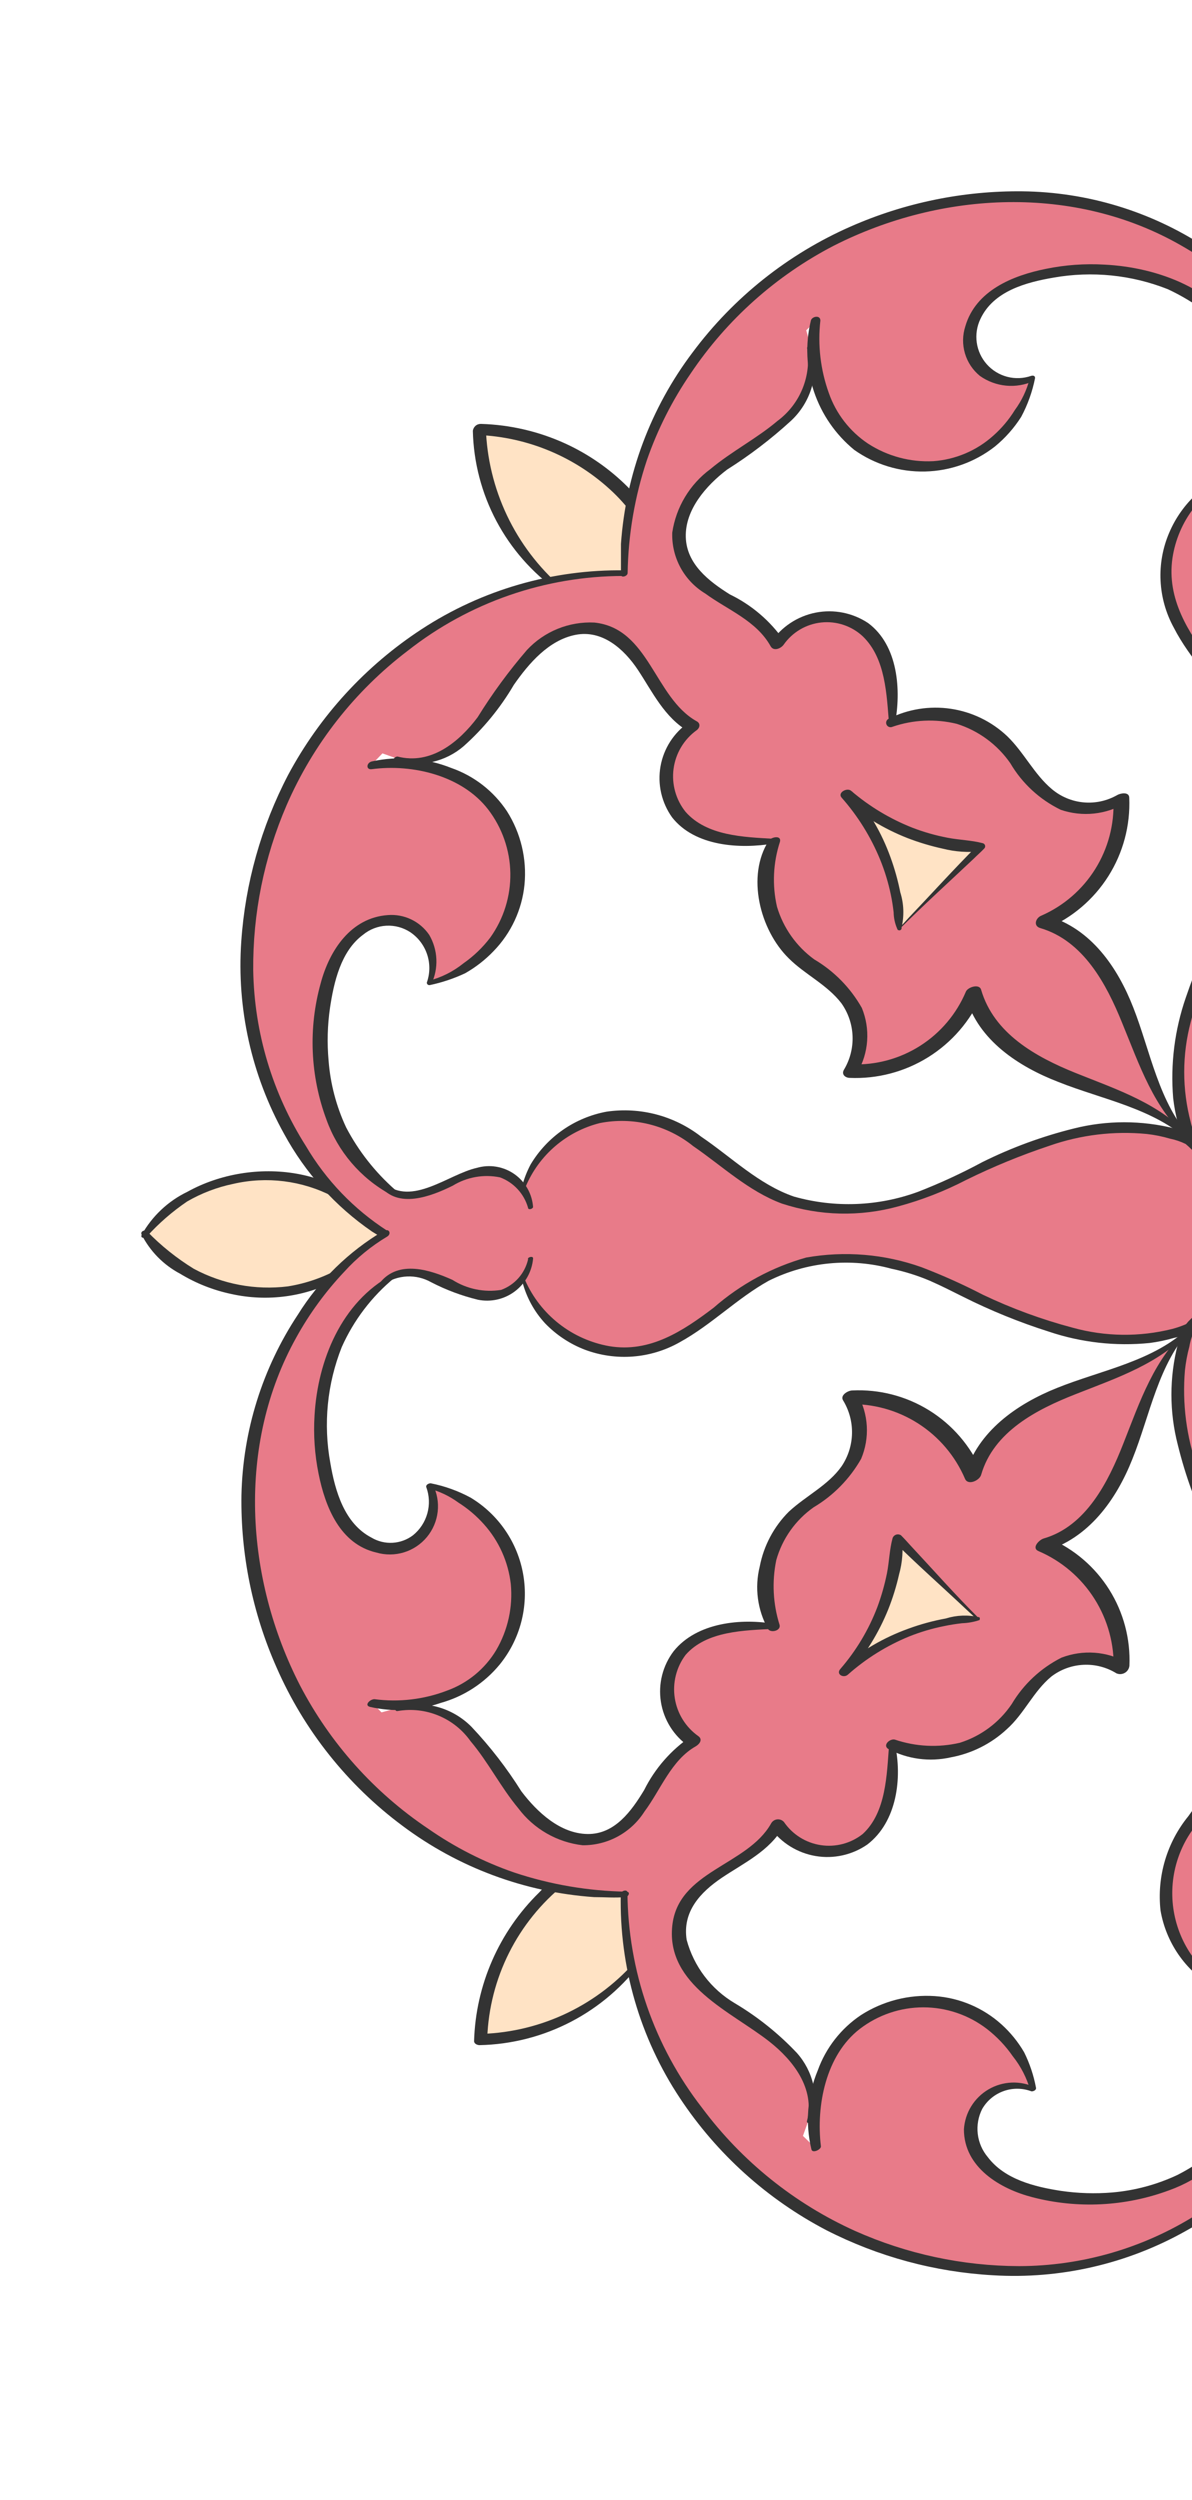 <svg width="329" height="690" viewBox="0 0 329 690" fill="none" xmlns="http://www.w3.org/2000/svg">
<g opacity="0.8" clip-path="url(#clip0_1463_83451)">
<path d="M176.626 540.814C171.372 547.425 164.751 552.821 157.218 556.631C149.684 560.442 141.417 562.577 132.981 562.89C133.272 554.445 135.396 546.165 139.207 538.625C143.017 531.084 148.421 524.463 155.045 519.222L179.002 517.185L176.626 540.814Z" fill="#FFDCB6"/>
<path d="M176.043 540.522C170.714 546.806 164.131 551.905 156.714 555.49C149.298 559.075 141.213 561.066 132.981 561.337L134.484 562.453C134.784 554.283 136.837 546.272 140.502 538.964C144.166 531.656 149.358 525.221 155.725 520.095L154.318 520.581C162.417 519.902 170.369 518.689 178.565 517.864L177.692 517.233C177.159 525.142 176.819 533.05 176.14 540.959C176.14 541.541 177.207 541.25 177.255 540.668C177.934 532.759 179.001 524.851 179.826 516.942C179.851 516.826 179.847 516.706 179.815 516.592C179.783 516.478 179.725 516.374 179.643 516.288C179.562 516.202 179.462 516.137 179.35 516.098C179.238 516.06 179.119 516.05 179.002 516.069C172.116 516.554 165.278 516.699 158.441 517.233C157.374 517.233 156.355 517.233 155.288 517.475C152.815 517.815 150.439 520.629 148.79 522.327C137.733 533.156 131.3 547.852 130.847 563.327C130.847 564.055 131.72 564.443 132.35 564.443C141.16 564.263 149.808 562.05 157.622 557.977C165.437 553.903 172.206 548.08 177.401 540.959C177.838 540.183 176.431 539.989 176.043 540.522Z" fill="black"/>
<path d="M92.683 476.04C103.012 494.38 142.776 528.587 172.212 522.425C170.66 557.359 197.768 595.204 215.856 605.684L223.179 585.112C223.939 582.185 223.983 579.119 223.308 576.171C222.632 573.224 221.257 570.482 219.299 568.179C215.366 563.62 210.714 559.736 205.528 556.68C200.326 553.604 195.658 549.704 191.706 545.132C189.749 542.838 188.373 540.105 187.698 537.165C187.022 534.225 187.066 531.166 187.827 528.247C190.356 522.566 194.827 517.973 200.435 515.292C206.006 512.635 210.775 508.551 214.257 503.453C216.631 506.835 220.135 509.256 224.137 510.279C228.138 511.303 232.374 510.861 236.079 509.033C243.353 505.152 246.844 495.496 245.778 481.231C250.916 483.431 256.592 484.051 262.084 483.015C267.576 481.978 272.635 479.331 276.619 475.409C281.177 470.557 284.136 464.395 289.519 460.853C292.378 458.957 295.712 457.902 299.141 457.807C302.57 457.713 305.957 458.583 308.916 460.319C309.222 453.161 307.345 446.078 303.534 440.012C299.723 433.946 294.158 429.183 287.579 426.355C295.492 423.638 302.067 417.996 305.958 410.586C309.808 403.213 313.052 395.537 315.657 387.636C318.214 379.718 322.486 372.462 328.168 366.385C322.127 372.099 314.886 376.393 306.976 378.952C299.072 381.536 291.399 384.782 284.039 388.655C276.632 392.548 270.994 399.127 268.278 407.044C265.452 400.461 260.691 394.894 254.629 391.081C248.566 387.268 241.487 385.39 234.333 385.696C236.051 388.662 236.912 392.048 236.818 395.475C236.723 398.903 235.678 402.237 233.799 405.104C230.065 410.489 223.712 413.401 219.25 418.01C215.331 421.996 212.686 427.059 211.65 432.553C210.613 438.048 211.233 443.727 213.431 448.868C199.126 447.995 189.524 451.489 185.645 458.572C183.811 462.27 183.366 466.503 184.39 470.502C185.413 474.5 187.838 477.997 191.222 480.358C186.123 483.871 182.027 488.654 179.34 494.235C176.649 499.821 172.084 504.285 166.441 506.85C163.516 507.61 160.451 507.655 157.505 506.979C154.559 506.303 151.819 504.928 149.517 502.968C144.973 499.002 141.092 494.333 138.024 489.14C134.954 483.961 131.074 479.309 126.531 475.36C124.225 473.407 121.488 472.031 118.544 471.348C115.601 470.664 112.537 470.692 109.607 471.43L92.683 476.04Z" fill="#E25A6B"/>
<path d="M269.927 446.685C256.345 447.134 243.338 452.278 233.12 461.241C242.068 451.011 247.208 438.002 247.668 424.415L269.927 446.685Z" fill="#FFDCB6"/>
<path d="M328.217 366.288C318.518 375.701 303.97 378.127 291.701 383.076C280.693 387.491 269.879 395.012 266.387 406.947L270.848 405.929C267.868 399.043 262.858 393.232 256.49 389.27C250.121 385.308 242.695 383.384 235.205 383.755C234.138 383.755 231.81 385.017 232.683 386.472C234.368 389.223 235.228 392.401 235.159 395.627C235.09 398.852 234.096 401.99 232.296 404.667C228.611 409.907 222.597 412.721 217.748 417.185C213.606 421.308 210.801 426.583 209.697 432.323C208.24 438.162 209.055 444.336 211.976 449.597C212.752 450.761 215.566 450.081 215.178 448.48C213.348 442.689 213.031 436.526 214.257 430.577C215.915 424.689 219.544 419.551 224.537 416.021C230.005 412.775 234.534 408.159 237.678 402.629C238.884 399.773 239.419 396.678 239.242 393.583C239.066 390.488 238.182 387.474 236.66 384.774L234.138 387.539C240.949 387.339 247.663 389.194 253.405 392.863C259.148 396.532 263.655 401.846 266.339 408.112C267.163 410.101 270.363 408.597 270.8 407.045C274.243 395.109 286.123 388.995 296.889 384.774C308.43 380.213 320.263 376.332 328.798 366.87C329.283 366.385 328.411 366.142 328.071 366.482L328.217 366.288Z" fill="black"/>
<path d="M109.899 472.207C113.676 471.584 117.552 472.036 121.084 473.512C124.617 474.987 127.664 477.427 129.877 480.553C134.727 486.278 138.218 493.265 143.068 499.087C145.179 501.903 147.842 504.258 150.893 506.01C153.945 507.762 157.322 508.873 160.817 509.276C164.219 509.302 167.571 508.46 170.557 506.83C173.544 505.2 176.067 502.836 177.887 499.96C182.348 493.993 185.258 485.793 192.047 481.96C193.114 481.329 194.034 480.067 192.725 479.145C191 477.922 189.538 476.366 188.425 474.567C187.312 472.769 186.571 470.766 186.245 468.675C185.92 466.585 186.016 464.451 186.53 462.399C187.043 460.347 187.962 458.419 189.234 456.729C195.053 450.082 205.479 449.985 213.48 449.548C214.111 449.548 215.033 448.384 214.014 448.238C204.655 446.54 192.338 447.753 185.936 455.71C184.434 457.688 183.347 459.949 182.742 462.358C182.137 464.767 182.027 467.273 182.417 469.727C182.806 472.18 183.689 474.528 185.011 476.631C186.332 478.733 188.066 480.546 190.107 481.96L190.786 479.194C185.247 482.94 180.771 488.054 177.79 494.041C174.298 499.815 169.691 506.268 162.175 506.171C154.658 506.074 148.306 500.203 143.893 494.381C139.913 488.024 135.316 482.076 130.169 476.622C127.539 473.946 124.239 472.025 120.613 471.061C116.988 470.096 113.17 470.124 109.559 471.14C108.831 471.382 109.026 472.45 109.85 472.207H109.899Z" fill="black"/>
<path d="M328.216 366.288C318.517 374.925 314.638 386.812 310.031 398.457C305.909 408.937 299.799 421.213 288.063 424.609C286.851 424.949 284.571 427.229 286.657 428.103C293.01 430.831 298.388 435.42 302.084 441.266C305.78 447.112 307.621 453.941 307.364 460.853L311.001 458.815C308.275 457.282 305.245 456.37 302.127 456.143C299.009 455.917 295.879 456.382 292.961 457.505C287.26 460.38 282.499 464.824 279.237 470.314C275.809 475.386 270.768 479.148 264.932 480.989C258.986 482.378 252.772 482.075 246.989 480.116C245.631 479.776 243.545 481.62 245.146 482.687C250.434 485.512 256.562 486.338 262.41 485.016C268.2 483.956 273.567 481.263 277.879 477.253C282.728 472.935 285.202 466.821 290.197 462.697C292.748 460.753 295.829 459.629 299.032 459.473C302.236 459.317 305.411 460.137 308.139 461.824C308.509 461.986 308.913 462.059 309.317 462.036C309.721 462.013 310.113 461.895 310.463 461.692C310.813 461.489 311.11 461.206 311.33 460.866C311.549 460.526 311.685 460.14 311.727 459.737C312.041 452.341 310.105 445.023 306.174 438.751C302.243 432.479 296.502 427.548 289.711 424.609L288.306 428.151C300.478 424.609 308.091 413.935 312.553 402.678C317.402 390.645 319.681 376.283 328.894 366.531C329.379 366.046 328.507 365.852 328.168 366.143L328.216 366.288Z" fill="black"/>
<path d="M224.197 585.306C225.133 582.079 225.233 578.666 224.486 575.389C223.739 572.113 222.172 569.08 219.93 566.578C214.872 561.227 209.094 556.605 202.763 552.846C196.244 548.972 191.494 542.705 189.525 535.379C188.312 527.616 193.259 522.279 199.223 518.252C205.188 514.225 212.462 510.877 216.245 504.084L212.656 504.521C215.633 508.621 220.094 511.393 225.087 512.246C230.08 513.098 235.209 511.962 239.376 509.082C247.572 502.823 249.075 490.692 246.99 481.28C246.99 480.358 245.438 480.892 245.389 481.619C244.759 489.771 244.614 500.202 238.115 506.17C236.499 507.449 234.636 508.382 232.644 508.91C230.653 509.438 228.574 509.551 226.537 509.242C224.499 508.932 222.547 508.207 220.802 507.111C219.056 506.015 217.555 504.572 216.39 502.871C216.156 502.602 215.859 502.394 215.526 502.266C215.193 502.138 214.834 502.093 214.479 502.136C214.125 502.179 213.788 502.309 213.496 502.513C213.203 502.717 212.965 502.99 212.802 503.308C206.207 514.953 187.1 516.311 185.548 531.546C183.85 547.898 201.89 555.224 212.365 563.472C218.96 568.664 224.974 576.427 222.743 585.355C222.501 586.228 223.906 585.937 224.149 585.355L224.197 585.306Z" fill="black"/>
<path d="M270.266 446.346C267.219 445.636 264.039 445.753 261.053 446.686C257.536 447.327 254.08 448.268 250.724 449.5C243.939 451.94 237.659 455.608 232.199 460.32L234.284 461.824C238.87 456.607 242.542 450.652 245.147 444.212C246.404 441.062 247.41 437.817 248.154 434.508C249.095 431.164 249.342 427.664 248.881 424.221L246.553 425.289C253.1 431.79 260.083 437.952 266.775 444.26C267.745 445.182 268.763 446.055 269.685 446.977C269.685 446.977 270.363 446.977 270.169 446.638C263.671 440.184 257.61 433.295 251.354 426.599C250.481 425.628 249.608 424.658 248.687 423.736C248.49 423.604 248.265 423.519 248.031 423.488C247.796 423.456 247.557 423.478 247.332 423.553C247.108 423.628 246.903 423.754 246.734 423.92C246.566 424.086 246.437 424.289 246.359 424.513C245.486 427.715 245.437 431.014 244.807 434.216C244.163 437.403 243.272 440.533 242.141 443.581C239.755 449.829 236.291 455.609 231.908 460.66C230.696 462.115 232.829 463.231 233.993 462.212C239.012 457.751 244.751 454.175 250.966 451.635C254.103 450.383 257.35 449.425 260.664 448.772C262.265 448.433 263.865 448.19 265.514 447.996C267.164 447.944 268.798 447.65 270.363 447.123C270.363 447.123 270.606 446.492 270.266 446.346Z" fill="black"/>
<path d="M154.318 162.554C147.71 157.297 142.317 150.673 138.509 143.136C134.7 135.598 132.566 127.326 132.253 118.886C140.693 119.177 148.969 121.302 156.506 125.114C164.042 128.926 170.659 134.334 175.897 140.962L177.935 164.931L154.318 162.554Z" fill="#FFDCB6"/>
<path d="M154.949 162.068C148.635 156.573 143.524 149.831 139.935 142.267C136.347 134.703 134.359 126.478 134.096 118.109L131.866 120.05C145.819 120.612 159.091 126.234 169.206 135.867C170.382 136.989 171.499 138.171 172.551 139.41C173.16 139.954 173.698 140.574 174.152 141.253C174.347 142.261 174.444 143.284 174.442 144.31C174.442 146.105 174.782 147.949 174.976 149.744C175.17 151.54 175.849 154.014 176.043 156.149L177.013 164.883L178.322 163.718C170.369 163.184 162.368 162.748 154.366 162.068C153.784 162.068 153.396 162.942 154.366 162.99C162.125 163.669 169.982 164.64 177.789 165.513C178.468 165.513 179.437 165.173 179.389 164.349C178.952 157.459 178.904 150.617 178.419 143.728C178.419 142.66 178.419 141.447 178.128 140.38C177.937 139.672 177.551 139.033 177.013 138.536C175.849 137.129 174.636 135.771 173.327 134.461C168.334 129.454 162.488 125.379 156.064 122.428C148.745 119.081 140.83 117.233 132.787 116.994C132.231 116.965 131.686 117.15 131.262 117.511C130.838 117.872 130.569 118.381 130.508 118.934C130.712 127.609 132.934 136.117 137 143.782C141.066 151.447 146.863 158.057 153.929 163.087C154.317 163.475 155.579 162.602 154.949 162.068Z" fill="black"/>
<path d="M219.058 78.663C200.727 88.997 170.127 126.552 172.697 158.235H172.552C137.636 156.731 99.812 183.805 89.337 202.146L109.898 209.472C112.823 210.233 115.889 210.277 118.834 209.601C121.78 208.926 124.52 207.55 126.822 205.59C131.379 201.655 135.261 197 138.315 191.811C141.386 186.605 145.285 181.934 149.857 177.982C152.15 176.024 154.881 174.648 157.819 173.972C160.757 173.296 163.815 173.34 166.733 174.101C172.395 176.638 176.968 181.11 179.632 186.716C182.333 192.287 186.425 197.067 191.512 200.593C188.128 202.953 185.705 206.451 184.681 210.449C183.658 214.448 184.103 218.681 185.936 222.378C189.815 229.656 199.466 233.15 213.723 232.082C211.524 237.223 210.904 242.902 211.94 248.397C212.976 253.892 215.622 258.955 219.542 262.941C224.391 267.502 230.55 270.461 234.09 275.847C235.985 278.708 237.039 282.044 237.134 285.475C237.228 288.906 236.359 292.294 234.624 295.255C241.778 295.561 248.857 293.683 254.92 289.87C260.983 286.057 265.743 280.489 268.569 273.906C271.285 281.824 276.924 288.402 284.33 292.295C291.707 296.065 299.378 299.229 307.267 301.757C315.181 304.316 322.433 308.59 328.507 314.275C322.796 308.23 318.506 300.986 315.948 293.072C313.443 285.171 310.28 277.494 306.492 270.122C302.601 262.712 296.026 257.07 288.113 254.353C294.692 251.525 300.256 246.762 304.067 240.696C307.878 234.63 309.755 227.547 309.449 220.389C306.485 222.109 303.1 222.969 299.675 222.875C296.249 222.781 292.918 221.735 290.052 219.855C284.669 216.119 281.76 209.763 277.153 205.299C273.169 201.377 268.109 198.73 262.617 197.693C257.125 196.657 251.449 197.277 246.31 199.477C247.183 185.212 243.692 175.557 236.612 171.675C232.916 169.841 228.686 169.395 224.69 170.419C220.693 171.443 217.197 173.869 214.838 177.255C211.327 172.153 206.547 168.056 200.97 165.367C195.377 162.688 190.91 158.117 188.361 152.461C187.605 149.534 187.562 146.468 188.238 143.521C188.913 140.575 190.286 137.833 192.24 135.528C196.204 130.981 200.87 127.099 206.06 124.028C211.236 120.957 215.887 117.075 219.833 112.529C221.786 110.222 223.161 107.483 223.844 104.538C224.527 101.593 224.499 98.528 223.761 95.596L219.058 78.663Z" fill="#E25A6B"/>
<path d="M248.395 255.906C247.935 242.319 242.795 229.309 233.847 219.079C244.072 228.032 257.075 233.174 270.654 233.635L248.395 255.906Z" fill="#FFDCB6"/>
<path d="M328.945 314.275C319.828 304.571 317.5 290.015 312.796 278.079C308.48 267.017 301.158 256.294 289.18 252.801L288.889 256.294C295.906 253.31 301.848 248.256 305.921 241.806C309.993 235.356 312.002 227.817 311.681 220.195C311.681 218.448 309.256 218.885 308.286 219.468C305.473 221.058 302.241 221.748 299.024 221.444C295.808 221.14 292.761 219.858 290.295 217.769C285.446 213.694 282.633 207.677 278.026 203.213C273.73 199.136 268.283 196.484 262.426 195.615C256.568 194.747 250.586 195.706 245.293 198.361C244.997 198.496 244.767 198.743 244.654 199.048C244.54 199.353 244.552 199.691 244.687 199.987C244.822 200.283 245.069 200.513 245.373 200.627C245.678 200.74 246.015 200.728 246.311 200.593C252.027 198.627 258.187 198.34 264.061 199.769C270.058 201.652 275.26 205.475 278.85 210.637C282.117 216.205 286.961 220.68 292.768 223.494C295.717 224.503 298.85 224.856 301.949 224.529C305.047 224.203 308.037 223.204 310.711 221.602L307.317 220.875C307.587 227.565 305.834 234.182 302.287 239.86C298.74 245.539 293.563 250.015 287.434 252.703C285.833 253.334 285.106 255.566 287.142 256.148C299.023 259.642 305.377 271.578 309.693 282.252C314.542 293.994 318.373 305.881 328.121 314.566C328.46 314.857 329.333 314.566 328.945 313.935V314.275Z" fill="black"/>
<path d="M222.743 95.936C223.383 99.732 222.96 103.631 221.522 107.202C220.084 110.773 217.687 113.876 214.595 116.169C208.873 121.021 201.939 124.562 196.071 129.463C193.251 131.546 190.87 134.165 189.064 137.171C187.258 140.177 186.063 143.51 185.548 146.979C185.428 150.344 186.211 153.679 187.814 156.639C189.417 159.6 191.783 162.077 194.665 163.815C200.824 168.327 208.776 171.287 212.704 178.371C213.529 179.827 215.517 179.002 216.293 177.934C217.484 176.229 219.027 174.799 220.818 173.74C222.609 172.682 224.606 172.02 226.674 171.799C228.742 171.579 230.834 171.804 232.808 172.461C234.781 173.117 236.591 174.189 238.115 175.605C244.468 181.719 244.71 191.714 245.389 199.865C245.389 200.739 246.893 200.302 246.99 199.865C248.784 190.549 247.911 178.128 239.619 171.966C235.356 169.128 230.144 168.091 225.12 169.082C220.097 170.073 215.669 173.011 212.802 177.255L216.39 176.818C212.588 171.353 207.444 166.959 201.454 164.058C195.634 160.419 189.476 155.664 189.282 148.192C189.088 140.72 194.81 134.072 200.678 129.609C206.915 125.675 212.789 121.193 218.232 116.217C221.006 113.669 223.027 110.406 224.07 106.786C225.114 103.166 225.14 99.328 224.148 95.693C224.148 95.063 222.549 95.693 222.743 96.178V95.936Z" fill="black"/>
<path d="M328.943 314.274C320.311 304.571 308.431 300.786 296.744 296.08C285.833 291.664 274.339 285.26 270.799 273.178C270.314 271.383 267.065 272.451 266.58 273.712C263.989 279.845 259.597 285.046 253.985 288.624C248.373 292.203 241.806 293.991 235.156 293.751L236.66 295.982C238.213 293.306 239.13 290.308 239.34 287.221C239.55 284.133 239.048 281.038 237.872 278.176C234.742 272.635 230.21 268.016 224.73 264.784C219.797 261.195 216.183 256.079 214.449 250.228C213.097 244.296 213.383 238.107 215.274 232.324C215.759 230.384 212.8 231.014 212.17 232.033C205.963 241.737 209.698 256.633 217.699 264.493C222.16 268.957 228.271 271.723 232.247 276.914C234.127 279.575 235.193 282.727 235.313 285.984C235.434 289.24 234.604 292.462 232.925 295.255C232.198 296.516 233.265 297.438 234.478 297.487C242.129 297.818 249.701 295.826 256.2 291.774C262.7 287.722 267.823 281.797 270.896 274.779L266.628 275.313C270.071 287.152 281.176 294.381 292.088 298.603C304.211 303.455 318.518 305.88 328.313 315.051C328.653 315.342 329.525 315.051 329.137 314.42L328.943 314.274Z" fill="black"/>
<path d="M109.509 210.006C112.685 210.911 116.036 211.013 119.261 210.302C122.486 209.59 125.485 208.088 127.986 205.93C133.444 201.057 138.106 195.36 141.806 189.045C146.025 182.981 151.505 176.673 158.827 175.217C166.15 173.762 172.163 179.002 176.091 184.921C180.019 190.841 183.414 198.119 190.106 201.903V199.38C188.065 200.782 186.323 202.577 184.984 204.66C183.644 206.744 182.733 209.073 182.304 211.513C181.875 213.952 181.937 216.453 182.486 218.869C183.034 221.284 184.058 223.566 185.499 225.581C191.803 233.635 204.266 234.363 213.48 232.81C214.304 232.81 214.595 231.549 213.48 231.5C205.236 231.015 195.1 230.724 189.233 224.077C187.901 222.422 186.921 220.513 186.35 218.467C185.779 216.421 185.628 214.281 185.909 212.175C186.191 210.069 186.897 208.043 187.985 206.219C189.073 204.395 190.521 202.811 192.24 201.564C193.113 200.981 193.501 199.671 192.24 199.041C180.601 192.49 179.195 173.422 164.065 171.821C160.597 171.651 157.135 172.241 153.919 173.548C150.702 174.855 147.809 176.849 145.443 179.39C140.423 185.219 135.868 191.433 131.817 197.973C126.628 204.863 118.917 211.171 109.704 208.793C109.025 208.793 108.151 209.666 109.073 209.958L109.509 210.006Z" fill="black"/>
<path d="M248.832 256.003C249.597 252.797 249.48 249.443 248.492 246.299C247.837 242.999 246.93 239.755 245.778 236.595C243.39 229.951 239.807 223.801 235.205 218.448L232.586 220.341C237.857 225.024 243.916 228.737 250.481 231.306C253.636 232.522 256.878 233.495 260.18 234.217C263.616 235.088 267.18 235.334 270.703 234.945L269.685 233.441C263.235 239.894 257.124 246.687 250.82 253.286C249.947 254.256 249.075 255.227 248.154 256.148C247.232 257.07 248.153 256.585 248.541 256.148C255.136 249.598 262.023 243.339 268.764 236.983C269.685 236.061 270.703 235.188 271.624 234.217C271.744 234.111 271.832 233.973 271.879 233.819C271.925 233.666 271.929 233.502 271.889 233.347C271.849 233.192 271.766 233.05 271.651 232.938C271.536 232.827 271.393 232.749 271.237 232.713C268.133 231.888 264.836 231.84 261.538 231.209C258.229 230.58 254.983 229.655 251.839 228.443C245.671 226.012 239.951 222.568 234.915 218.254C233.751 217.284 231.084 218.788 232.296 220.146C236.765 225.206 240.355 230.979 242.916 237.226C244.196 240.363 245.187 243.611 245.875 246.93C246.214 248.531 246.456 250.132 246.65 251.781C246.672 253.335 247.001 254.869 247.62 256.294C247.639 256.373 247.674 256.449 247.722 256.515C247.77 256.581 247.831 256.637 247.9 256.68C247.97 256.723 248.048 256.752 248.129 256.764C248.21 256.777 248.292 256.774 248.372 256.755C248.451 256.736 248.527 256.701 248.593 256.653C248.659 256.605 248.715 256.544 248.758 256.474C248.8 256.404 248.829 256.327 248.842 256.246C248.854 256.165 248.851 256.082 248.832 256.003Z" fill="black"/>
<path d="M225.119 88.658C224.069 94.416 224.376 100.341 226.018 105.959C227.659 111.577 230.59 116.735 234.575 121.02C238.572 124.587 243.425 127.057 248.66 128.188C253.896 129.319 259.335 129.073 264.447 127.474C269.548 125.724 274.116 122.696 277.715 118.678C281.314 114.661 283.825 109.788 285.008 104.524C283.406 105.209 281.683 105.562 279.941 105.562C278.199 105.562 276.475 105.209 274.874 104.524C273.267 103.829 271.831 102.792 270.667 101.484C269.503 100.177 268.638 98.631 268.132 96.955C267.563 94.148 267.798 91.238 268.811 88.559C269.823 85.881 271.571 83.543 273.854 81.817C278.461 78.502 283.804 76.355 289.422 75.557C299.605 73.519 327.198 71.87 342.765 94.335L340.921 91.326C342.19 92.681 343.103 94.331 343.577 96.126C344.051 97.922 344.072 99.807 343.637 101.612C342.699 105.201 341.348 108.669 339.612 111.947C337.888 115.243 337.148 118.965 337.479 122.67C337.888 125.136 339.072 127.406 340.86 129.152C342.648 130.897 344.946 132.026 347.42 132.374L341.504 130.579C334.803 133.035 329.202 137.81 325.715 144.04C322.228 150.27 321.085 157.543 322.494 164.543C325.84 178.614 338.982 188.22 344.607 201.563C348.923 213.726 348.923 227.004 344.607 239.166C340.921 251.393 316.626 285.988 328.798 314.615L354.743 340.572L380.686 314.615C392.809 285.988 368.563 251.539 364.877 239.166C360.561 227.004 360.561 213.726 364.877 201.563C370.502 188.22 383.644 178.614 386.942 164.543C388.374 157.548 387.248 150.27 383.768 144.036C380.288 137.803 374.685 133.027 367.981 130.579L362.065 132.374C364.539 132.026 366.836 130.897 368.624 129.152C370.412 127.406 371.596 125.136 372.005 122.67C372.312 118.966 371.573 115.251 369.872 111.947C368.136 108.669 366.786 105.201 365.848 101.612C365.4 99.808 365.413 97.919 365.888 96.121C366.363 94.323 367.282 92.674 368.563 91.326L366.72 94.335C382.238 71.87 409.831 73.519 420.063 75.557C425.682 76.355 431.023 78.502 435.63 81.817C437.913 83.543 439.662 85.881 440.674 88.559C441.687 91.238 441.921 94.148 441.352 96.955C440.846 98.631 439.981 100.177 438.817 101.484C437.653 102.792 436.218 103.829 434.612 104.524C433.001 105.207 431.269 105.559 429.52 105.559C427.77 105.559 426.038 105.207 424.427 104.524C425.628 109.787 428.151 114.658 431.757 118.673C435.364 122.689 439.934 125.718 445.037 127.474C450.149 129.073 455.588 129.319 460.824 128.188C466.059 127.057 470.913 124.587 474.91 121.02C478.895 116.735 481.825 111.577 483.466 105.959C485.108 100.341 485.416 94.416 484.366 88.658C508.613 111.753 526.992 134.994 537.224 158.381C537.203 144.114 534.168 130.012 528.318 117.001C522.468 103.99 513.935 92.363 503.278 82.884C484.522 65.976 460.587 55.935 435.387 54.403C389.318 51.492 361.483 79.827 354.743 91.957C348.147 79.876 320.263 51.298 274 54.209C248.8 55.741 224.865 65.782 206.109 82.69C195.449 92.167 186.915 103.794 181.065 116.805C175.215 129.817 172.18 143.919 172.163 158.187C183.074 134.169 201.648 111.074 225.119 88.658Z" fill="#E25A6B"/>
<path d="M341.407 130.142C337.333 131.321 333.573 133.393 330.399 136.207C327.07 139.226 324.438 142.935 322.688 147.075C320.912 151.239 320.103 155.751 320.322 160.272C320.54 164.794 321.78 169.207 323.949 173.179C328.507 182.107 335.927 189.094 340.873 197.779C346.301 208.128 347.734 220.113 344.899 231.451C344.169 235.323 343.048 239.111 341.553 242.757C340.244 245.765 338.788 248.676 337.333 251.636C333.411 259.271 330.056 267.185 327.295 275.314C324.211 284.22 323.022 293.673 323.803 303.067C324.058 305.291 324.463 307.496 325.016 309.665C325.375 311.748 326.097 313.752 327.149 315.585C327.925 316.442 328.751 317.252 329.622 318.011C337.284 325.677 344.995 333.198 352.754 340.718C352.939 340.952 353.151 341.164 353.385 341.349C354.306 342.319 356.682 340.767 355.616 339.699C348.826 332.858 342.232 325.871 335.443 319.03L331.029 314.566C329.834 313.179 329.016 311.508 328.653 309.714C326.253 300.651 326.253 291.12 328.653 282.058C330.877 273.491 333.914 265.156 337.722 257.167C340.243 251.539 343.346 246.056 345.383 240.185C349.072 230.034 350.026 219.09 348.147 208.453C345.545 199.091 340.871 190.435 334.472 183.126C328.022 174.586 321.96 165.319 323.609 154.014C324.371 148.955 326.416 144.176 329.549 140.133C332.682 136.09 336.798 132.918 341.504 130.919C341.989 130.919 341.892 130.045 341.504 130.191L341.407 130.142Z" fill="black"/>
<path d="M343.394 94.043C336.508 79.924 319.584 73.762 304.842 73.034C299.431 72.718 294.002 73.109 288.693 74.199C279.479 76.043 269.296 80.215 266.435 90.065C265.648 92.485 265.61 95.088 266.329 97.53C267.047 99.972 268.487 102.139 270.459 103.747C272.593 105.262 275.087 106.189 277.691 106.435C280.295 106.682 282.919 106.241 285.299 105.155L284.184 104.572C283.387 107.67 282.004 110.585 280.11 113.16C278.47 115.823 276.443 118.227 274.096 120.293C269.524 124.381 263.726 126.838 257.609 127.28C251.235 127.603 244.922 125.905 239.57 122.428C234.544 119.068 230.748 114.163 228.756 108.454C226.46 102.057 225.664 95.218 226.428 88.464C226.428 86.863 224.1 87.299 223.809 88.464C222.241 94.941 222.533 101.729 224.652 108.047C226.771 114.365 230.631 119.955 235.787 124.174C241.495 128.21 248.35 130.299 255.337 130.133C262.324 129.967 269.072 127.554 274.582 123.252C277.428 120.925 279.884 118.156 281.856 115.053C283.66 111.689 284.952 108.075 285.687 104.33C285.687 103.602 285.008 103.602 284.572 103.747C282.447 104.475 280.153 104.559 277.981 103.988C275.809 103.416 273.854 102.215 272.362 100.535C270.87 98.856 269.907 96.772 269.594 94.547C269.281 92.321 269.633 90.053 270.605 88.027C274.194 80.361 283.116 77.935 290.778 76.625C301.394 74.746 312.324 75.854 322.347 79.827C329.751 83.284 336.356 88.24 341.745 94.383C342.181 94.771 343.297 94.383 343.006 93.656L343.394 94.043Z" fill="black"/>
<path d="M355.615 91.666C349.946 82.05 342.024 73.957 332.532 68.086C317.549 58.301 300.087 52.998 282.196 52.802C265.894 52.63 249.742 55.938 234.818 62.506C217.51 70.111 202.471 82.082 191.174 97.246C179.593 112.583 172.718 130.957 171.388 150.132C171.388 152.947 171.388 155.761 171.388 158.575C171.388 159.594 173.181 159.06 173.23 158.187C173.398 147.559 175.198 137.021 178.565 126.94C181.508 118.48 185.569 110.451 190.64 103.068C200.641 88.174 214.233 76.042 230.161 67.794C259.937 52.705 296.646 50.861 326.082 67.794C332.563 71.485 338.572 75.949 343.977 81.089C347.743 84.512 351.008 88.448 353.676 92.782C354.258 93.801 356.343 92.782 355.809 91.812L355.615 91.666Z" fill="black"/>
<path d="M39.824 340.67C44.092 335.163 49.642 330.785 55.99 327.918C62.338 325.051 69.291 323.782 76.243 324.222C82.142 324.56 87.895 326.202 93.085 329.029C98.275 331.856 102.775 335.799 106.261 340.573V340.088C102.775 344.862 98.275 348.805 93.085 351.632C87.895 354.459 82.142 356.101 76.243 356.439C69.291 356.879 62.338 355.61 55.99 352.743C49.642 349.876 44.092 345.498 39.824 339.991V340.67Z" fill="#FFDCB6"/>
<path d="M105.824 340.039C99.125 348.056 89.757 353.381 79.444 355.032C70.502 356.132 61.439 354.438 53.499 350.18C48.767 347.274 44.417 343.785 40.552 339.797C40.018 339.312 38.709 339.797 39.048 340.67C41.392 345.312 45.12 349.11 49.717 351.538C54.057 354.177 58.812 356.063 63.78 357.118C73.878 359.38 84.451 357.915 93.555 352.994C99.001 350.055 103.583 345.739 106.842 340.476C107.23 339.845 106.163 339.748 105.824 340.136V340.039Z" fill="black"/>
<path d="M106.842 340.67C95.931 321.65 69.648 318.981 51.706 328.928C46.382 331.499 41.978 335.65 39.097 340.815C38.66 341.786 39.97 341.785 40.503 341.3C43.818 337.629 47.563 334.371 51.657 331.596C55.605 329.309 59.895 327.671 64.362 326.744C73.63 324.604 83.358 325.824 91.81 330.189C97.07 333 101.797 336.711 105.776 341.155C106.115 341.543 107.182 341.155 106.842 340.524V340.67Z" fill="black"/>
<path d="M102.769 469.975C108.525 471.026 114.445 470.717 120.06 469.075C125.676 467.432 130.831 464.501 135.114 460.514C138.679 456.514 141.146 451.659 142.277 446.42C143.407 441.182 143.162 435.74 141.564 430.625C139.815 425.522 136.789 420.952 132.773 417.35C128.758 413.749 123.887 411.237 118.625 410.053C119.31 411.656 119.663 413.38 119.663 415.123C119.663 416.866 119.31 418.591 118.625 420.194C117.931 421.801 116.894 423.237 115.587 424.402C114.281 425.567 112.737 426.432 111.061 426.938C108.256 427.508 105.347 427.273 102.67 426.26C99.993 425.247 97.657 423.497 95.931 421.213C92.618 416.603 90.472 411.259 89.675 405.638C87.638 395.449 85.99 367.841 108.442 352.266L105.435 354.11C106.79 352.84 108.439 351.927 110.234 351.453C112.028 350.979 113.912 350.958 115.717 351.393C119.303 352.332 122.769 353.683 126.045 355.42C129.339 357.144 133.06 357.885 136.763 357.555C139.193 357.159 141.436 356.009 143.177 354.268C144.917 352.527 146.067 350.281 146.462 347.851L144.667 353.77C147.114 360.478 151.887 366.083 158.118 369.565C164.348 373.047 171.621 374.174 178.613 372.741C192.676 369.442 202.278 356.293 215.565 350.665C227.738 346.346 241.023 346.346 253.195 350.665C265.416 354.352 299.944 378.661 328.603 366.482L354.548 340.524L328.603 314.566C299.944 302.436 265.561 326.696 253.195 330.384C241.023 334.702 227.738 334.702 215.565 330.384C202.278 324.755 192.676 311.607 178.613 308.307C171.621 306.874 164.348 308.002 158.118 311.484C151.887 314.966 147.114 320.571 144.667 327.278L146.462 333.198C146.067 330.767 144.917 328.522 143.177 326.78C141.436 325.039 139.193 323.889 136.763 323.494C133.062 323.187 129.347 323.927 126.045 325.629C122.769 327.366 119.303 328.717 115.717 329.656C113.913 330.104 112.025 330.09 110.228 329.615C108.431 329.14 106.783 328.22 105.435 326.939L108.442 328.782C85.99 313.256 87.638 285.648 89.675 275.411C90.472 269.789 92.618 264.445 95.931 259.836C97.657 257.551 99.993 255.802 102.67 254.788C105.347 253.775 108.256 253.54 111.061 254.11C112.737 254.616 114.281 255.482 115.587 256.646C116.894 257.811 117.931 259.247 118.625 260.855C119.308 262.466 119.661 264.199 119.661 265.949C119.661 267.7 119.308 269.432 118.625 271.044C123.886 269.843 128.755 267.319 132.769 263.71C136.782 260.102 139.81 255.529 141.564 250.423C143.162 245.308 143.407 239.866 142.277 234.628C141.146 229.39 138.679 224.534 135.114 220.535C130.853 216.505 125.709 213.528 120.092 211.843C114.476 210.158 108.543 209.812 102.769 210.831C125.852 186.571 149.08 168.182 172.454 157.944C158.195 157.965 144.101 161.001 131.097 166.854C118.093 172.708 106.472 181.246 96.997 191.908C80.099 210.675 70.064 234.623 68.532 259.836C65.623 305.93 93.943 333.78 106.066 340.524C93.991 347.123 65.428 375.022 68.338 421.31C69.87 446.523 79.904 470.471 96.803 489.237C106.284 499.893 117.906 508.426 130.909 514.279C143.911 520.131 158.002 523.172 172.26 523.201C148.304 512.042 125.173 493.556 102.769 469.975Z" fill="#E25A6B"/>
<path d="M144.182 353.77C145.294 358.044 147.443 361.977 150.438 365.22C153.516 368.419 157.257 370.903 161.398 372.498C165.646 374.095 170.192 374.74 174.717 374.388C179.241 374.036 183.634 372.695 187.585 370.461C196.411 365.609 203.441 358.331 212.17 353.479C222.697 348.246 234.78 347.072 246.116 350.179C249.723 350.933 253.248 352.038 256.64 353.479C259.743 354.837 262.701 356.341 265.708 357.845C273.392 361.706 281.369 364.951 289.566 367.549C298.488 370.538 307.944 371.596 317.306 370.655C319.585 370.359 321.838 369.888 324.046 369.248C326.089 368.859 328.034 368.067 329.768 366.919C330.64 366.191 331.416 365.269 332.241 364.493C339.806 356.875 347.323 349.16 354.888 341.494L355.469 340.863C356.779 339.553 354.452 338.777 353.433 339.796C346.547 346.637 339.564 353.333 332.678 360.126L328.217 364.59C327.95 364.905 327.658 365.197 327.343 365.463C327.003 365.706 327.343 365.463 327.343 365.463C326.116 365.993 324.852 366.431 323.56 366.773C314.52 369.039 305.047 368.922 296.065 366.433C287.524 364.17 279.212 361.116 271.237 357.312C265.758 354.474 260.124 351.947 254.361 349.743C244.152 346.103 233.172 345.183 222.5 347.074C213.075 349.728 204.361 354.452 196.992 360.902C188.506 367.355 179.341 373.42 168.139 371.528C163.087 370.63 158.331 368.507 154.289 365.343C150.248 362.179 147.045 358.072 144.959 353.382C144.959 352.896 143.94 353.382 144.085 353.77H144.182Z" fill="black"/>
<path d="M108.201 351.83C94.235 359.35 87.688 375.459 86.816 390.646C86.482 396.041 86.857 401.456 87.931 406.754C89.773 415.924 93.847 426.162 103.885 428.491C106.373 429.216 109.018 429.197 111.496 428.438C113.973 427.678 116.174 426.21 117.828 424.215C119.483 422.219 120.518 419.783 120.806 417.207C121.094 414.631 120.624 412.026 119.452 409.714L118.239 410.781C121.228 411.551 124.043 412.885 126.532 414.711C129.141 416.364 131.508 418.373 133.563 420.679C137.688 425.274 140.281 431.04 140.983 437.176C141.587 443.529 140.178 449.911 136.957 455.42C133.863 460.585 129.086 464.525 123.428 466.579C117.039 469.035 110.137 469.852 103.351 468.957C102.139 468.957 100.393 470.655 102.139 471.091C108.577 472.558 115.298 472.188 121.537 470.024C127.94 468.26 133.647 464.567 137.879 459.447C140.686 456.013 142.722 452.016 143.85 447.726C144.978 443.437 145.171 438.955 144.417 434.584C143.663 430.213 141.979 426.055 139.479 422.392C136.979 418.729 133.721 415.646 129.926 413.353C126.464 411.473 122.735 410.131 118.869 409.374C118.287 409.374 117.463 409.811 117.657 410.442C118.508 412.765 118.611 415.297 117.95 417.681C117.289 420.066 115.897 422.183 113.971 423.736C112.342 424.966 110.383 425.683 108.345 425.795C106.307 425.908 104.282 425.41 102.527 424.367C95.059 420.485 92.489 411.509 91.179 403.794C89.203 393.036 90.296 381.937 94.332 371.771C97.639 364.359 102.619 357.816 108.88 352.654C109.414 352.121 108.88 351.587 108.104 351.878L108.201 351.83Z" fill="black"/>
<path d="M105.873 339.699C96.242 345.401 88.125 353.339 82.209 362.843C72.424 377.633 67.026 394.893 66.641 412.624C66.39 429.006 69.7 445.246 76.34 460.222C83.92 477.552 95.889 492.604 111.062 503.89C126.435 515.414 144.806 522.254 163.968 523.589C166.781 523.589 169.642 523.832 172.503 523.589C173.473 523.589 174.152 522.085 172.892 522.085C162.354 521.909 151.904 520.125 141.904 516.796C133.482 513.878 125.503 509.813 118.191 504.715C103.292 494.713 91.138 481.134 82.838 465.22C67.612 435.623 65.284 398.65 81.82 369.053C85.444 362.508 89.876 356.444 95.01 351.004C98.453 347.201 102.44 343.931 106.843 341.3C108.104 340.572 107.425 338.971 106.116 339.699H105.873Z" fill="black"/>
<path d="M145.735 347.656C145.284 349.552 144.37 351.307 143.076 352.764C141.781 354.22 140.145 355.332 138.315 356.001C133.65 356.747 128.874 355.764 124.882 353.236C118.723 350.47 110.092 347.656 104.952 353.915C104.418 354.643 105.437 354.837 105.921 354.449C107.825 353.144 110.056 352.397 112.361 352.295C114.666 352.192 116.954 352.736 118.966 353.866C123.072 355.996 127.42 357.625 131.915 358.718C133.674 359.074 135.489 359.053 137.24 358.658C138.991 358.263 140.64 357.502 142.077 356.426C143.515 355.35 144.708 353.982 145.581 352.412C146.453 350.842 146.985 349.106 147.141 347.316C147.141 346.589 145.88 346.928 145.735 347.316V347.656Z" fill="black"/>
<path d="M145.105 327.473C146.926 323.166 149.722 319.343 153.274 316.303C156.825 313.263 161.035 311.091 165.569 309.957C170.064 309.071 174.699 309.181 179.147 310.279C183.596 311.377 187.751 313.436 191.319 316.313C199.321 321.796 206.545 328.734 215.808 332.179C226.2 335.587 237.366 335.857 247.911 332.955C254.393 331.208 260.669 328.768 266.629 325.677C274.083 322.002 281.779 318.841 289.663 316.216C298.263 313.207 307.412 312.097 316.481 312.965C318.681 313.21 320.856 313.648 322.979 314.275C324.458 314.576 325.891 315.065 327.246 315.731C328.348 316.663 329.37 317.685 330.302 318.787C337.915 326.357 345.771 333.732 353.385 341.349C354.306 342.32 356.682 340.767 355.615 339.7C348.632 332.713 341.843 325.483 334.86 318.496L330.642 314.275C328.788 312.798 326.581 311.828 324.24 311.461C315.088 309.156 305.508 309.156 296.356 311.461C287.64 313.626 279.185 316.734 271.14 320.728C265.397 323.824 259.469 326.562 253.39 328.928C242.385 332.965 230.387 333.424 219.106 330.238C209.407 326.89 201.891 319.37 193.501 313.693C189.848 310.85 185.657 308.774 181.182 307.59C176.708 306.406 172.04 306.139 167.46 306.803C163.127 307.597 159.013 309.305 155.392 311.815C151.771 314.325 148.727 317.579 146.463 321.359C145.467 323.239 144.685 325.224 144.134 327.278C144.134 327.861 144.911 327.667 145.105 327.278V327.473Z" fill="black"/>
<path d="M109.024 328.345C103.519 323.492 98.951 317.671 95.544 311.169C92.827 305.367 91.184 299.12 90.695 292.732C90.253 287.881 90.382 282.996 91.082 278.176C92.149 271.043 94.089 262.504 100.199 257.992C102.02 256.489 104.276 255.611 106.634 255.489C108.991 255.367 111.326 256.006 113.292 257.312C115.472 258.801 117.097 260.97 117.913 263.481C118.729 265.992 118.69 268.703 117.802 271.189C117.802 271.723 118.287 271.965 118.674 271.868C122.022 271.163 125.277 270.072 128.373 268.618C131.276 266.973 133.923 264.914 136.23 262.504C141.066 257.533 144.075 251.067 144.765 244.163C145.451 237.051 143.745 229.913 139.915 223.882C136.231 218.331 130.832 214.139 124.543 211.946C117.578 209.177 109.946 208.552 102.624 210.151C101.072 210.539 100.975 212.528 102.624 212.286C113.923 210.782 127.549 214.081 134.726 223.397C138.602 228.451 140.752 234.617 140.857 240.986C140.961 247.356 139.016 253.59 135.309 258.768C133.235 261.499 130.748 263.889 127.938 265.852C125.093 268.151 121.784 269.806 118.239 270.704L119.063 271.577C120.07 269.443 120.543 267.095 120.442 264.737C120.341 262.378 119.668 260.08 118.481 258.04C117.229 256.195 115.509 254.716 113.498 253.753C111.488 252.79 109.258 252.378 107.036 252.557C96.853 253.285 90.936 262.261 88.511 271.383C85.056 283.787 85.616 296.968 90.112 309.034C93.259 317.805 99.503 325.122 107.667 329.607C108.104 329.849 109.219 329.219 108.686 328.733L109.024 328.345Z" fill="black"/>
<path d="M106.842 339.651C97.659 333.724 89.987 325.732 84.439 316.313C75.213 301.79 70.178 284.999 69.891 267.793C69.755 252.13 72.893 236.611 79.104 222.233C86.418 205.381 97.94 190.694 112.564 179.584C129.532 166.24 150.485 158.979 172.066 158.963C173.036 158.963 173.715 157.41 172.455 157.41C152.55 157.103 133.008 162.764 116.347 173.665C100.907 183.758 88.251 197.573 79.541 213.839C72.094 228.111 67.684 243.773 66.592 259.836C65.31 278.319 69.421 296.776 78.426 312.965C84.271 323.729 92.58 332.957 102.673 339.894C103.449 340.379 104.224 340.864 105.049 341.301C105.873 341.737 107.715 340.33 106.551 339.651H106.842Z" fill="black"/>
<path d="M147.141 333.246C147.025 331.423 146.501 329.65 145.608 328.057C144.714 326.465 143.475 325.093 141.98 324.045C140.485 322.996 138.773 322.298 136.972 322.001C135.171 321.704 133.327 321.816 131.575 322.329C123.767 324.076 113.68 333.101 105.97 326.502C105.533 326.114 104.467 326.502 104.903 327.23C109.753 333.731 118.917 330.238 124.979 327.23C128.879 324.838 133.544 324.022 138.024 324.949C139.872 325.64 141.533 326.755 142.872 328.204C144.211 329.653 145.191 331.397 145.734 333.295C145.734 334.071 147.189 333.683 147.141 333.003V333.246Z" fill="black"/>
<path d="M483.881 592.39C484.931 586.632 484.623 580.708 482.981 575.089C481.34 569.471 478.41 564.313 474.425 560.028C470.428 556.461 465.575 553.991 460.34 552.86C455.105 551.729 449.665 551.975 444.553 553.574C439.451 555.33 434.879 558.359 431.272 562.375C427.666 566.391 425.144 571.261 423.944 576.524C425.554 575.841 427.285 575.489 429.035 575.489C430.784 575.489 432.516 575.841 434.127 576.524C435.733 577.219 437.169 578.257 438.333 579.564C439.497 580.871 440.362 582.417 440.868 584.093C441.438 586.9 441.202 589.81 440.189 592.489C439.177 595.167 437.428 597.505 435.145 599.231C430.538 602.546 425.197 604.694 419.578 605.491C409.395 607.529 381.802 609.178 366.235 586.714L368.079 589.722C366.799 588.374 365.878 586.725 365.403 584.927C364.928 583.129 364.915 581.24 365.363 579.436C366.301 575.847 367.652 572.379 369.388 569.101C371.089 565.797 371.828 562.082 371.522 558.378C371.113 555.912 369.927 553.642 368.139 551.897C366.351 550.151 364.054 549.022 361.58 548.674L367.496 550.469C374.2 548.021 379.803 543.245 383.283 537.011C386.763 530.777 387.89 523.5 386.458 516.505C383.161 502.435 370.018 492.828 364.393 479.485C360.077 467.322 360.077 454.044 364.393 441.882C368.079 429.655 392.326 395.109 380.202 366.434L354.258 340.476L328.314 366.434C316.142 395.109 340.436 429.509 344.122 441.882C348.438 454.044 348.438 467.322 344.122 479.485C338.497 492.828 325.356 502.435 322.01 516.505C320.601 523.505 321.743 530.778 325.23 537.008C328.717 543.238 334.318 548.013 341.019 550.469L346.935 548.674C344.461 549.022 342.164 550.151 340.376 551.897C338.588 553.642 337.403 555.912 336.994 558.378C336.663 562.083 337.405 565.805 339.128 569.101C340.864 572.379 342.214 575.847 343.152 579.436C343.587 581.241 343.566 583.126 343.092 584.922C342.618 586.717 341.707 588.367 340.438 589.722L342.28 586.714C326.762 609.178 299.169 607.529 288.937 605.491C283.319 604.694 277.978 602.546 273.37 599.231C271.087 597.505 269.338 595.167 268.326 592.489C267.313 589.81 267.079 586.9 267.649 584.093C268.154 582.417 269.019 580.871 270.183 579.564C271.348 578.257 272.782 577.219 274.389 576.524C275.99 575.84 277.714 575.487 279.456 575.487C281.198 575.487 282.922 575.84 284.524 576.524C283.341 571.26 280.831 566.387 277.231 562.37C273.632 558.352 269.064 555.324 263.963 553.574C258.851 551.975 253.412 551.729 248.176 552.86C242.941 553.991 238.087 556.461 234.09 560.028C230.105 564.313 227.175 569.471 225.534 575.089C223.892 580.708 223.584 586.632 224.634 592.39C200.387 569.295 182.009 546.054 171.776 522.667C171.794 536.935 174.827 551.037 180.677 564.049C186.528 577.06 195.063 588.687 205.722 598.164C224.478 615.072 248.413 625.113 273.613 626.645C319.682 629.556 347.517 601.221 354.258 589.091C360.853 601.172 388.737 629.75 435 626.839C460.2 625.307 484.135 615.266 502.892 598.358C513.548 588.879 522.081 577.252 527.932 564.241C533.782 551.23 536.817 537.128 536.837 522.861C525.926 546.879 507.449 569.974 483.881 592.39Z" fill="#E25A6B"/>
<path d="M341.746 550.178C337.52 548.355 333.769 545.588 330.778 542.088C327.788 538.588 325.639 534.449 324.496 529.989C323.354 525.529 323.248 520.866 324.187 516.358C325.127 511.851 327.085 507.618 329.914 503.987C335.248 495.932 342.183 488.848 345.917 479.727C349.721 469.38 350.23 458.109 347.372 447.461C345.712 440.899 343.304 434.55 340.195 428.538C336.44 420.97 333.2 413.157 330.497 405.152C327.45 396.506 326.276 387.31 327.054 378.175C327.289 375.979 327.694 373.806 328.266 371.673C328.561 369.993 329.082 368.361 329.817 366.821C330.671 365.773 331.63 364.813 332.679 363.959C340.292 356.292 347.76 348.481 355.373 340.815C356.683 339.505 354.355 338.728 353.337 339.747C346.354 346.734 339.176 353.575 332.145 360.562L327.878 364.832C326.422 366.644 325.454 368.799 325.065 371.091C322.737 380.146 322.737 389.644 325.065 398.699C327.196 407.408 330.287 415.853 334.279 423.881C337.389 429.625 340.142 435.556 342.523 441.639C346.522 452.527 347.097 464.378 344.171 475.603C341.164 485.307 333.794 492.973 327.975 501.27C325.037 504.879 322.846 509.037 321.531 513.502C320.215 517.967 319.801 522.65 320.312 527.276C321.059 531.641 322.748 535.79 325.26 539.435C327.773 543.08 331.049 546.133 334.861 548.382C336.835 549.403 338.917 550.201 341.068 550.76C341.407 550.76 342.087 550.226 341.553 550.032L341.746 550.178Z" fill="black"/>
<path d="M342.28 586.423C337.525 592.158 331.65 596.863 325.016 600.251C319.338 602.925 313.23 604.568 306.977 605.103C302.271 605.492 297.537 605.345 292.865 604.666C285.591 603.55 277.298 601.512 272.643 595.35C271.109 593.531 270.145 591.301 269.869 588.937C269.593 586.573 270.018 584.18 271.092 582.056C272.416 579.759 274.515 578.01 277.012 577.121C279.509 576.232 282.24 576.261 284.717 577.204C285.348 577.204 286.124 576.768 285.93 576.137C285.297 572.768 284.204 569.503 282.681 566.433C281.008 563.552 278.898 560.949 276.425 558.718C271.329 554.124 264.842 551.374 257.999 550.906C250.824 550.425 243.683 552.261 237.63 556.146C232.123 559.834 227.942 565.19 225.701 571.43C222.832 578.325 222.221 585.952 223.956 593.216C224.247 594.429 226.719 593.216 226.574 592.342C225.216 581.134 227.932 567.209 237.292 559.98C242.326 556.108 248.496 554.009 254.846 554.009C261.195 554.009 267.367 556.108 272.401 559.98C275.148 562.107 277.552 564.643 279.529 567.5C281.762 570.298 283.411 573.515 284.379 576.962L285.785 576.137C283.751 575.154 281.506 574.686 279.249 574.775C276.992 574.864 274.792 575.508 272.841 576.649C270.891 577.79 269.251 579.393 268.067 581.318C266.882 583.242 266.189 585.428 266.048 587.684C266.048 598.213 276.086 604.133 284.96 606.413C297.419 609.646 310.568 608.985 322.64 604.521C331.454 601.383 338.863 595.208 343.541 587.102C343.929 586.326 342.765 586.277 342.377 586.666L342.28 586.423Z" fill="black"/>
<path d="M353.433 588.849C347.511 598.052 339.524 605.744 330.107 611.314C315.474 620.508 298.552 625.401 281.273 625.433C265.681 625.388 250.27 622.083 236.03 615.729C219.294 608.183 204.756 596.494 193.791 581.765C180.576 564.759 173.332 543.869 173.181 522.328C173.181 521.309 171.339 521.843 171.339 522.716C170.904 542.738 176.608 562.414 187.681 579.096C197.867 594.468 211.781 607.005 228.124 615.535C242.416 622.834 258.075 627.065 274.096 627.956C292.598 629.075 311.03 624.847 327.197 615.777C337.925 609.905 347.127 601.595 354.062 591.517C354.547 590.741 355.033 589.965 355.469 589.14C355.905 588.315 354.015 587.733 353.433 588.703V588.849Z" fill="black"/>
</g>
<defs>
<clipPath id="clip0_1463_83451">
<rect width="329" height="690" fill="white"/>
</clipPath>
</defs>
</svg>
